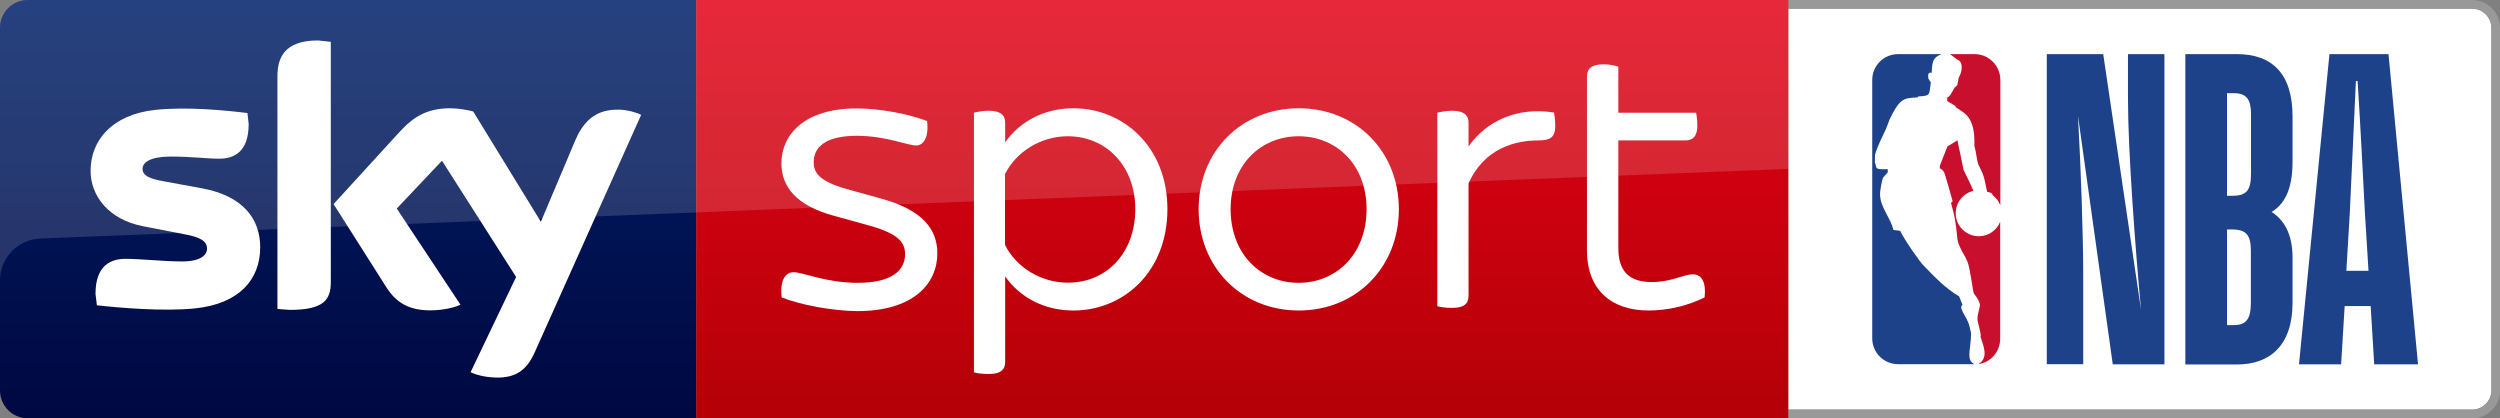 <?xml version="1.0" encoding="utf-8"?>
<!-- Generator: Adobe Illustrator 23.0.1, SVG Export Plug-In . SVG Version: 6.00 Build 0)  -->
<!DOCTYPE svg PUBLIC "-//W3C//DTD SVG 1.1//EN" "http://www.w3.org/Graphics/SVG/1.1/DTD/svg11.dtd">
<svg version="1.1" id="Livello_1" xmlns:x="http://ns.adobe.com/Extensibility/1.0/" xmlns:i="http://ns.adobe.com/AdobeIllustrator/10.0/" xmlns:graph="http://ns.adobe.com/Graphs/1.0/"
	 xmlns="http://www.w3.org/2000/svg" xmlns:xlink="http://www.w3.org/1999/xlink" x="0px" y="0px" viewBox="0 0 1625.6 272"
	 enable-background="new 0 0 1625.6 272" xml:space="preserve">
<rect x="0" y="0" width="1625.6" height="272" fill="#808080" stroke="none"/>
<g>
	<g>
		<path fill="#FFFFFF" d="M1607.5,266.3c6.9,0,12.5-5.6,12.5-12.5V18.1c0-6.9-5.6-12.5-12.5-12.5h-444.7v260.7H1607.5"/>
		<path fill="#999999" d="M1607.5,0h-444.7v5.7h444.7c6.9,0,12.5,5.6,12.5,12.5v235.7c0,6.9-5.6,12.5-12.5,12.5h-444.7v5.6h444.7
			c10,0,18.1-8.1,18.1-18.1V18.1C1625.6,8.1,1617.5,0,1607.5,0"/>
	</g>
	
		<linearGradient id="SVGID_1_" gradientUnits="userSpaceOnUse" x1="485.243" y1="563.097" x2="519.676" y2="563.097" gradientTransform="matrix(0 -11.313 -11.313 0 7177.962 5832.491)">
		<stop  offset="0" style="stop-color:#A80002"/>
		<stop  offset="1" style="stop-color:#EA021A"/>
	</linearGradient>
	<rect x="452.7" fill="url(#SVGID_1_)" width="710.1" height="272"/>
	
		<linearGradient id="SVGID_2_" gradientUnits="userSpaceOnUse" x1="487.779" y1="612.943" x2="520.992" y2="612.943" gradientTransform="matrix(0 -11.313 -11.313 0 7160.458 5832.491)">
		<stop  offset="0" style="stop-color:#00043B"/>
		<stop  offset="1" style="stop-color:#002672"/>
	</linearGradient>
	<path fill="url(#SVGID_2_)" d="M0,253.9V18.1C0,8.1,8.1,0,18.1,0h434.5v272H18.1C8.1,272,0,263.9,0,253.9z"/>
	<g>
		<path fill="#FFFFFF" d="M306,242c2.9,1.5,8.9,3.3,16.4,3.5c12.9,0.3,20-4.7,25.2-16.2l69.3-154.6c-2.9-1.6-9.2-3.3-14.3-3.4
			c-8.9-0.1-20.9,1.7-28.5,19.9l-22.4,53l-44-71.7c-2.8-0.9-9.8-2.1-14.8-2.1c-15.5,0-24.2,5.7-33.2,15.5l-42.8,46.8l34.4,54.2
			c6.3,9.9,14.7,14.9,28.4,14.9c8.9,0,16.3-2,19.7-3.7l-41.4-62.5l29.4-31.1l48.2,75.6L306,242 M215.1,183.5c0,11.4-4.5,18-26.7,18
			l-8-0.6V49.7c0-11.5,3.9-23.4,26.4-23.4l8.3,0.9V183.5 M169.2,160.7c0,21.3-13.9,36.8-42.1,39.8c-20.5,2.2-50.1-0.4-64.1-2
			l-0.9-7.4c0-18.6,10-22.8,19.5-22.8c9.8,0,25.1,1.7,36.6,1.7c12.6,0,16.4-4.3,16.4-8.3c0-5.3-5.1-7.6-14.8-9.4L93,147.1
			c-22.3-4.3-34.1-19.7-34.1-36c0-19.9,14-36.5,41.7-39.6c20.9-2.3,46.4,0.3,60.3,2l0.8,7.1c0,18.5-9.8,22.6-19.2,22.6
			c-7.3,0-18.5-1.4-31.3-1.4c-13.1,0-18.5,3.6-18.5,8c0,4.6,5.1,6.5,13.3,8l25.6,4.7C157.9,127.4,169.2,142.3,169.2,160.7"/>
		<path fill="#FFFFFF" d="M508.3,193.4c-1.3-10.6,2.1-16.4,7.7-16.4c6.1,0,20.9,6.9,41.8,6.9c22.2,0,30.7-8.2,30.7-18.5
			c0-7.1-3.2-13.2-23.5-18.8l-22.8-6.3c-24.3-6.6-34.1-18.8-34.1-34.1c0-18.5,14.8-35.7,48.9-35.7c15.3,0,34.4,3.7,45.8,8.2
			c1.3,10.3-2.1,15.9-7.1,15.9c-5.5,0-19.6-6.3-38.6-6.3c-20.4,0-28,7.4-28,17.2c0,6.3,2.9,12.2,21.4,17.4l23,6.4
			c25.7,7.1,36,19.3,36,35.4c0,19.8-15.6,37.6-52.1,37.6C540.6,202.1,520.5,198.2,508.3,193.4"/>
		<path fill="#FFFFFF" d="M759.1,136c0,41-28.8,65.9-61.1,65.9c-19.6,0-35.2-9-44.4-22.2v55.6c0,4.8-2.6,7.9-10.8,7.9
			c-3.7,0-7.7-0.5-9.5-1.1V73.3c1.9-0.5,5.8-1.3,9.5-1.3c8.2,0,10.8,3.2,10.8,7.9v12.7c9.3-13.3,24.9-22.2,44.4-22.2
			C730.2,70.4,759.1,95.3,759.1,136 M738.2,136c0-28-18.8-47.4-43.9-47.4c-17.5,0-33.6,10.1-40.8,24.6v46
			c7.1,14.5,23.3,24.6,40.8,24.6C719.4,183.9,738.2,164.6,738.2,136"/>
		<path fill="#FFFFFF" d="M779.4,136c0-37.6,27.8-65.6,65.1-65.6c37.3,0,65.1,28,65.1,65.6c0,37.8-27.8,65.9-65.1,65.9
			C807.2,201.9,779.4,173.8,779.4,136 M888.6,136c0-29.1-19.8-47.4-44.2-47.4c-24.3,0-44.2,18.3-44.2,47.4
			c0,29.4,19.8,47.9,44.2,47.9C868.8,183.9,888.6,165.4,888.6,136"/>
		<path fill="#FFFFFF" d="M1011.3,81.8c0,7.7-3.5,9.5-10.9,9.5c-14.5,0-35.2,4.7-45.5,28v73c0,5-2.6,7.9-10.8,7.9
			c-3.7,0-7.7-0.5-9.5-1.1V73.3c1.9-0.5,5.8-1.3,9.5-1.3c8.2,0,10.8,3.2,10.8,7.9v15.3c11.7-16.6,31.8-25.9,55.6-22
			C1010.8,74.9,1011.3,78.6,1011.3,81.8"/>
		<path fill="#FFFFFF" d="M1108.4,193.4c-10.8,5.3-23.5,8.5-36.5,8.5c-24.9,0-40-14.3-40-38.9V49.7c0-4.7,2.7-7.9,10.9-7.9
			c3.7,0,7.7,0.8,9.5,1.6v29.9h50.6c0.3,1.6,0.8,5,0.8,8.2c0,7.4-3.2,9.8-7.7,9.8h-43.7v70.1c0,15.3,7.4,22,21.7,22
			c13,0,20.6-5,26.7-5C1106.6,178.3,1109.5,183.6,1108.4,193.4"/>
	</g>
	<path opacity="0.15" fill="#FFFFFF" d="M18.1,0C8.1,0,0,8.1,0,18.1v164.2c0-14.6,11.6-26.6,26.1-27.2l1136.7-45.3V0H18.1z"/>
	<g>
		<path fill="#1E428A" d="M1354.6,236.8h-23.7V35.2h36.7l24.6,166.4c-3.7-39.6-8.5-103.4-8.5-137V35.2h23.7v201.7h-33.6l-22.6-161.5
			c2,36.1,3.4,79.3,3.4,103.7V236.8z"/>
		<path fill="#1E428A" d="M1448.1,149.3v62.1h4.5c8.5,0,11-4.8,11-14.4v-34.2c0-9.9-3.1-13.6-12.2-13.6H1448.1z M1448.1,60.6v66.7
			h3.4c9.6,0,12.2-3.7,12.2-14.7V74.2c0-9.3-2.8-13.6-11-13.6H1448.1z M1421,236.8V35.2h33.6c22.3,0,36.1,12.2,36.1,40.4v29.7
			c0,18.4-5.6,27.7-13.6,32.5c7.9,5.1,13.6,14.1,13.6,29.7v29.4c0,27.7-14.7,40.1-36.1,40.1H1421z"/>
		<path fill="#1E428A" d="M1525.7,176.1h14.4l-2.3-37c-0.8-14.7-3.1-61.3-4.8-86.4h-1.1l-4,86.4L1525.7,176.1z M1541.5,199h-16.9
			l-2.3,37.9h-27.4l19.8-201.7h38.4l19.2,201.7h-28.5L1541.5,199z"/>
		<path fill="#FFFFFF" d="M1283.9,30h-49.7c-12.1,0-22,9.9-22,22V220c0,12.1,9.9,22,22,22h49.6c12.1,0,22-9.9,22-22V51.9
			C1305.8,39.9,1295.9,30,1283.9,30"/>
		<path fill="#C8102E" d="M1271.5,68.9l0.1,0.7l3.8,2.6c4.1,2.6,9,7.1,8.4,22.7c1.1,3.4,1.7,10.1,2.7,12.3c2.1,4.2,3.5,6.9,4.2,10.9
			l1.4,6.6c4.2,0.9,3,1.4,3.6,2.1l3.1,3.1l1.9,3.5V51.9c0-9.2-7.5-16.7-16.7-16.7h-16l4.9,3.7c2.1,0.2,4.5,4.8,0.7,11.7l-0.9,4.8
			l-1.9,1.7c-1.5,3.1-3.2,6-4.6,6.2l-0.1,2.4L1271.5,68.9"/>
		<path fill="#C8102E" d="M1300.6,144.2c-2.2,5.5-7.6,9.4-13.9,9.4c-8.3,0-15-6.7-15-14.9c0-7.1,4.8-13,11.5-14.6
			c-1.7-4.3-5.4-11.3-6.4-13.6l-4-19.3l-6.5,4l-4.9,12.4l-0.1,1.9c0,0,2.2,0.3,3.4,4c1.2,3.8,5,17.4,5,17.4l-1.1,1
			c4.7,15.8,3.1,22.6,5.2,27.3c2.7,6.5,3.4,5.7,5.6,11.2c1.7,4,3.5,19.8,4.1,20.5c2.6,3.2,3.9,5.7,3.9,7.6c0,1.9-2.2,7.3-1.4,10.4
			l1.6,6.8l0.4,2.3l-0.2,0.9c1.4,5,5.9,13.5-1.4,17.9h0.1c8-1.2,14.1-8.1,14.1-16.6V144.2z"/>
		<path fill="#1E428A" d="M1281.7,216.8l-1-4.4c-1.8-7.3-7.6-11.8-4.6-14.2l-2.2-5.5c-9.1-5.2-16.8-13.7-18.1-14.9l-4.8-4.9
			c-2.2-2-12.9-17.2-15.4-22.8l-4.4-0.6c-2-8.1-8.6-14.8-8.7-23c-0.1-3.1,1.4-9.6,1.9-10.9l3.1-3.5V110c-9.5,0.3-6.7-0.7-8.4-4.4
			l0.1-4.9c1.3-5.2,5.5-13.3,7.2-17l2.4-6.3c7-14.4,9.7-13.4,18.1-14.1l0.4-0.6c8.4-0.4,7-1,8.2-9.1l-1.6-2.5
			c-0.7-4.6,1.3-3.8,2.2-3.8c0.2-7.6,1-10,6.4-12.1h-28.3c-9.3,0-16.8,7.5-16.8,16.8V220c0,9.3,7.5,16.8,16.8,16.8h49.6
			C1278.2,233.8,1281.5,227.9,1281.7,216.8"/>
	</g>
</g>
</svg>
